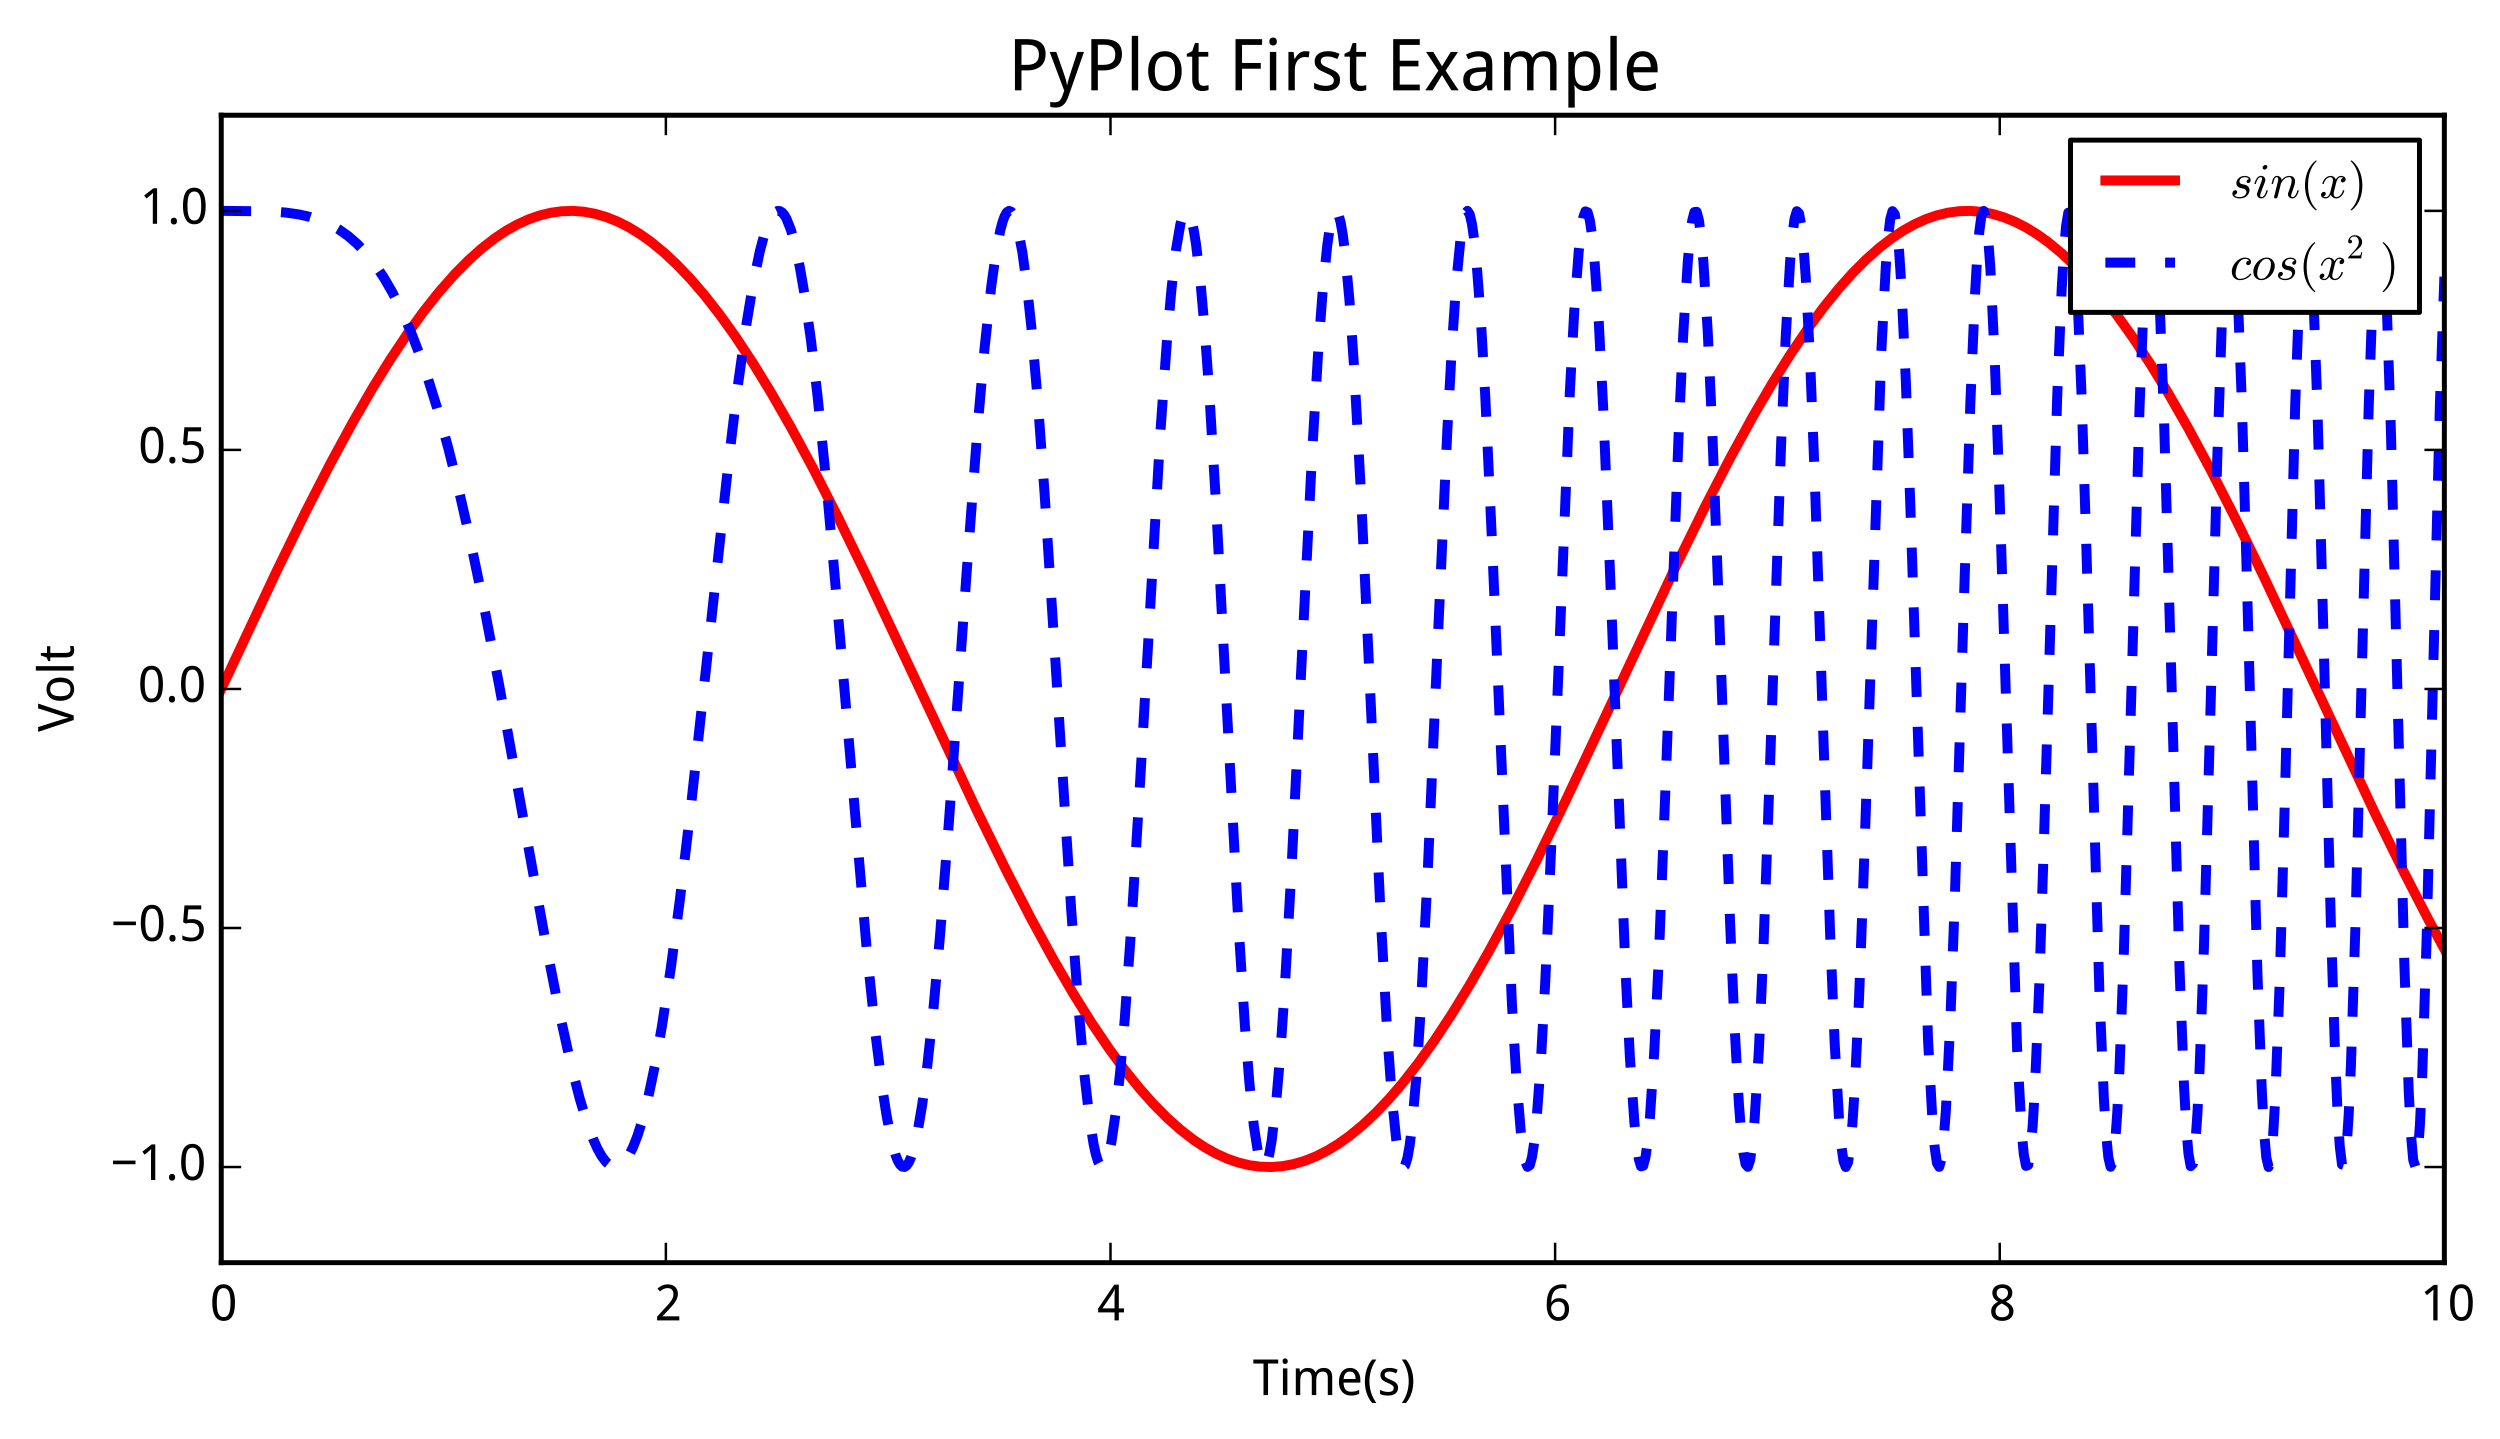 <?xml version="1.0" encoding="utf-8" standalone="no"?>
<!DOCTYPE svg PUBLIC "-//W3C//DTD SVG 1.1//EN"
  "http://www.w3.org/Graphics/SVG/1.1/DTD/svg11.dtd">
<!-- Created with matplotlib (http://matplotlib.org/) -->
<svg height="289pt" version="1.1" viewBox="0 0 502 289" width="502pt" xmlns="http://www.w3.org/2000/svg" xmlns:xlink="http://www.w3.org/1999/xlink">
 <defs>
  <style type="text/css">
*{stroke-linecap:butt;stroke-linejoin:round;}
  </style>
 </defs>
 <g id="figure_1">
  <g id="patch_1">
   <path d="
M0 289.737
L502.865 289.737
L502.865 0
L0 0
z
" style="fill:#ffffff;"/>
  </g>
  <g id="axes_1">
   <g id="patch_2">
    <path d="
M44.428 253.542
L490.828 253.542
L490.828 23.142
L44.428 23.142
z
" style="fill:#ffffff;"/>
   </g>
   <g id="line2d_1">
    <path clip-path="url(#p23400d0d69)" d="
M44.428 138.342
L55.599 114.568
L61.408 102.699
L66.323 93.12
L70.792 84.884
L74.813 77.927
L78.388 72.152
L81.963 66.802
L85.091 62.496
L88.219 58.562
L91.347 55.019
L94.028 52.307
L96.709 49.906
L99.39 47.823
L101.624 46.337
L103.858 45.081
L106.093 44.059
L108.327 43.273
L110.561 42.724
L112.795 42.416
L115.03 42.347
L117.264 42.519
L119.498 42.931
L121.732 43.582
L123.967 44.471
L126.201 45.594
L128.435 46.95
L130.669 48.534
L133.35 50.732
L136.031 53.246
L138.712 56.067
L141.394 59.184
L144.521 63.181
L147.649 67.547
L151.224 72.961
L154.799 78.793
L158.821 85.809
L163.289 94.102
L168.204 103.732
L174.013 115.644
L182.057 132.728
L196.356 163.189
L202.165 175.012
L207.08 184.539
L211.548 192.718
L215.57 199.615
L219.145 205.331
L222.72 210.617
L225.848 214.863
L228.976 218.734
L231.657 221.738
L234.338 224.442
L237.019 226.835
L239.7 228.91
L241.934 230.389
L244.168 231.638
L246.403 232.653
L248.637 233.432
L250.871 233.972
L253.105 234.273
L255.339 234.334
L257.574 234.155
L259.808 233.736
L262.042 233.077
L264.276 232.182
L266.511 231.051
L268.745 229.688
L270.979 228.097
L273.66 225.89
L276.341 223.369
L279.022 220.54
L281.703 217.415
L284.831 213.41
L287.959 209.036
L291.534 203.614
L295.109 197.773
L299.13 190.749
L303.599 182.449
L308.514 172.812
L314.323 160.894
L322.367 143.807
L336.666 113.35
L342.475 101.534
L347.39 92.014
L351.858 83.843
L355.88 76.954
L359.455 71.246
L363.03 65.969
L366.157 61.731
L369.285 57.868
L371.967 54.871
L374.648 52.176
L377.329 49.791
L380.01 47.725
L382.244 46.252
L384.478 45.011
L386.712 44.003
L388.947 43.232
L391.181 42.698
L393.415 42.404
L395.649 42.351
L397.884 42.538
L400.118 42.965
L402.352 43.63
L404.586 44.533
L406.821 45.671
L409.055 47.041
L411.289 48.64
L413.97 50.854
L416.651 53.384
L419.332 56.221
L422.013 59.353
L425.141 63.367
L428.269 67.748
L431.844 73.179
L435.419 79.027
L439.44 86.059
L443.909 94.367
L448.824 104.01
L454.633 115.934
L462.676 133.025
L476.976 163.477
L482.785 175.287
L487.7 184.8
L490.828 190.568
L490.828 190.568" style="fill:none;stroke:#ff0000;stroke-linecap:square;stroke-width:2;"/>
   </g>
   <g id="line2d_2">
    <path clip-path="url(#p23400d0d69)" d="
M44.428 42.342
L53.812 42.435
L57.386 42.682
L60.067 43.064
L62.302 43.573
L64.536 44.311
L66.323 45.107
L68.111 46.119
L69.898 47.384
L71.685 48.938
L73.473 50.817
L75.26 53.06
L77.048 55.706
L78.835 58.79
L80.622 62.35
L82.41 66.419
L84.197 71.025
L85.984 76.192
L87.772 81.938
L90.006 89.95
L92.24 98.881
L94.475 108.701
L97.156 121.57
L100.284 137.846
L104.752 162.59
L109.667 189.748
L112.348 203.373
L114.583 213.484
L116.37 220.469
L117.711 224.926
L119.051 228.616
L119.945 230.609
L120.839 232.2
L121.732 233.366
L122.626 234.086
L123.52 234.341
L123.967 234.289
L124.413 234.114
L125.307 233.388
L126.201 232.152
L127.094 230.394
L127.988 228.109
L128.882 225.293
L130.222 220.074
L131.563 213.677
L132.903 206.138
L134.691 194.419
L136.478 180.986
L138.712 162.22
L141.84 133.589
L146.309 92.618
L148.096 77.918
L149.884 65.067
L151.224 56.987
L152.565 50.493
L153.458 47.145
L154.352 44.644
L155.246 43.038
L155.693 42.581
L156.139 42.362
L156.586 42.384
L157.033 42.648
L157.48 43.158
L157.927 43.916
L158.821 46.175
L159.714 49.425
L160.608 53.654
L161.502 58.838
L162.842 68.321
L164.183 79.695
L165.97 97.385
L168.204 122.506
L174.013 190.378
L175.801 207.67
L177.141 218.314
L178.035 224.072
L178.929 228.635
L179.822 231.912
L180.269 233.043
L180.716 233.827
L181.163 234.255
L181.61 234.324
L182.057 234.03
L182.503 233.369
L182.95 232.342
L183.397 230.948
L184.291 227.069
L185.185 221.767
L186.078 215.099
L187.419 202.723
L188.759 187.845
L190.547 164.988
L194.121 114.646
L196.356 85.124
L197.696 69.953
L199.037 57.56
L199.93 51.15
L200.824 46.401
L201.271 44.689
L201.718 43.436
L202.165 42.653
L202.612 42.346
L203.058 42.523
L203.505 43.185
L203.952 44.334
L204.399 45.967
L205.293 50.669
L206.186 57.224
L207.08 65.525
L208.421 80.912
L209.761 99.219
L211.995 133.879
L215.123 183.052
L216.464 201.283
L217.804 216.283
L218.698 224.041
L219.592 229.743
L220.039 231.767
L220.485 233.216
L220.932 234.078
L221.379 234.341
L221.826 233.999
L222.273 233.051
L222.72 231.498
L223.167 229.344
L224.06 223.279
L224.954 214.979
L225.848 204.627
L227.188 185.805
L228.976 156.255
L232.997 86.917
L234.338 68.157
L235.231 58.048
L236.125 50.244
L237.019 45.008
L237.466 43.416
L237.912 42.533
L238.359 42.369
L238.806 42.931
L239.253 44.22
L239.7 46.23
L240.147 48.952
L241.04 56.46
L241.934 66.548
L242.828 78.933
L244.168 101.008
L246.403 143.233
L248.637 184.903
L249.977 205.995
L250.871 217.357
L251.765 226.06
L252.658 231.769
L253.105 233.422
L253.552 234.245
L253.999 234.226
L254.446 233.361
L254.893 231.65
L255.339 229.103
L256.233 221.583
L257.127 211.03
L258.021 197.789
L259.361 173.906
L261.595 128.284
L263.383 92.642
L264.723 70.037
L265.617 58.103
L266.511 49.274
L266.957 46.151
L267.404 43.941
L267.851 42.67
L268.298 42.357
L268.745 43.011
L269.192 44.631
L269.639 47.207
L270.085 50.718
L270.979 60.413
L271.873 73.359
L273.213 97.745
L275.001 135.98
L277.235 183.939
L278.576 207.811
L279.469 220.118
L280.363 228.843
L280.81 231.721
L281.257 233.556
L281.703 234.319
L282.15 233.997
L282.597 232.587
L283.044 230.1
L283.491 226.557
L284.385 216.456
L285.278 202.707
L286.619 176.598
L288.853 125.354
L290.64 86.071
L291.534 69.675
L292.428 56.586
L293.321 47.487
L293.768 44.596
L294.215 42.873
L294.662 42.344
L295.109 43.023
L295.556 44.908
L296.003 47.981
L296.449 52.21
L297.343 63.927
L298.237 79.505
L299.577 108.388
L303.599 201.69
L304.493 216.626
L305.386 227.365
L305.833 230.954
L306.28 233.276
L306.727 234.294
L307.174 233.986
L307.621 232.35
L308.067 229.402
L308.514 225.176
L309.408 213.12
L310.302 196.814
L311.642 166.371
L315.217 78.814
L316.111 62.424
L317.004 50.474
L317.451 46.412
L317.898 43.721
L318.345 42.447
L318.792 42.619
L319.239 44.239
L319.685 47.291
L320.132 51.734
L321.026 64.531
L321.92 81.895
L323.26 114.19
L326.388 194.585
L327.282 212.287
L328.176 225.302
L328.622 229.763
L329.069 232.747
L329.516 234.198
L329.963 234.085
L330.41 232.403
L330.857 229.171
L331.303 224.437
L332.197 210.77
L333.091 192.255
L334.431 158.075
L337.112 85.978
L338.006 66.865
L338.9 52.63
L339.347 47.68
L339.794 44.307
L340.24 42.578
L340.687 42.53
L341.134 44.173
L341.581 47.484
L342.028 52.412
L342.921 66.772
L343.815 86.28
L345.156 122.15
L347.39 184.987
L348.284 205.824
L349.177 221.732
L349.624 227.438
L350.071 231.485
L350.518 233.789
L350.965 234.299
L351.412 232.997
L351.858 229.902
L352.305 225.063
L353.199 210.525
L354.093 190.436
L355.433 153.263
L357.667 88.669
L358.561 67.812
L359.455 52.467
L359.902 47.277
L360.348 43.901
L360.795 42.414
L361.242 42.853
L361.689 45.22
L362.136 49.473
L362.583 55.535
L363.476 72.584
L364.37 95.037
L366.157 148.647
L367.498 187.808
L368.392 209.281
L369.285 224.855
L369.732 229.982
L370.179 233.168
L370.626 234.337
L371.073 233.455
L371.52 230.532
L371.967 225.625
L372.413 218.829
L373.307 200.17
L374.201 176.113
L377.776 70.473
L378.669 53.467
L379.116 47.716
L379.563 43.998
L380.01 42.403
L380.457 42.976
L380.903 45.713
L381.35 50.561
L381.797 57.416
L382.691 76.513
L383.585 101.314
L387.159 209.006
L388.053 225.373
L388.5 230.563
L388.947 233.567
L389.394 234.305
L389.84 232.751
L390.287 228.931
L390.734 222.93
L391.628 204.98
L392.521 180.565
L394.309 122.039
L395.649 80.835
L396.543 59.825
L396.99 52.111
L397.437 46.54
L397.884 43.26
L398.33 42.361
L398.777 43.876
L399.224 47.774
L399.671 53.967
L400.565 72.588
L401.458 97.914
L405.033 210.635
L405.927 226.977
L406.374 231.769
L406.821 234.109
L407.267 233.927
L407.714 231.217
L408.161 226.042
L408.608 218.532
L409.502 197.326
L410.395 169.794
L413.076 79.894
L413.97 58.313
L414.417 50.658
L414.864 45.405
L415.311 42.705
L415.757 42.644
L416.204 45.232
L416.651 50.407
L417.098 58.035
L417.992 79.768
L418.885 108.073
L421.567 199.482
L422.46 220.599
L422.907 227.774
L423.354 232.386
L423.801 234.292
L424.248 233.428
L424.694 229.809
L425.141 223.53
L425.588 214.765
L426.482 190.832
L427.822 144.441
L429.61 82.11
L430.503 59.061
L430.95 50.916
L431.397 45.384
L431.844 42.639
L432.291 42.775
L432.738 45.798
L433.185 51.624
L433.631 60.089
L434.525 83.862
L435.866 130.889
L437.653 194.596
L438.547 218.027
L438.994 226.203
L439.44 231.643
L439.887 234.166
L440.334 233.685
L440.781 230.204
L441.228 223.822
L441.675 214.732
L442.568 189.62
L443.909 140.926
L445.249 91.355
L446.143 64.881
L446.59 54.991
L447.037 47.796
L447.484 43.538
L447.93 42.367
L448.377 44.33
L448.824 49.374
L449.271 57.344
L450.165 80.96
L451.058 112.15
L453.293 195.518
L454.186 219.388
L454.633 227.429
L455.08 232.471
L455.527 234.333
L455.974 232.942
L456.421 228.333
L456.867 220.655
L457.761 197.195
L458.655 165.68
L460.889 80.812
L461.783 56.714
L462.23 48.734
L462.676 43.884
L463.123 42.345
L463.57 44.181
L464.017 49.337
L464.464 57.643
L465.357 82.465
L466.698 133.159
L468.039 185.627
L468.932 213.265
L469.379 223.273
L469.826 230.216
L470.273 233.829
L470.72 233.973
L471.167 230.63
L471.613 223.912
L472.06 214.054
L472.954 186.431
L474.294 133.277
L475.635 81.626
L476.529 56.579
L476.976 48.418
L477.422 43.624
L477.869 42.387
L478.316 44.765
L478.763 50.68
L479.21 59.918
L480.103 86.888
L481.444 140.397
L482.785 193.359
L483.678 219.323
L484.125 227.851
L484.572 232.916
L485.019 234.312
L485.466 231.972
L485.912 225.977
L486.359 216.55
L487.253 188.957
L488.594 134.375
L489.934 81.024
L490.828 55.559
L490.828 55.559" style="fill:none;stroke:#0000ff;stroke-dasharray:6,6;stroke-dashoffset:0.0;stroke-width:2.0;"/>
   </g>
   <g id="patch_3">
    <path d="
M44.428 23.142
L490.828 23.142" style="fill:none;stroke:#000000;stroke-linecap:square;stroke-linejoin:miter;"/>
   </g>
   <g id="patch_4">
    <path d="
M490.828 253.542
L490.828 23.142" style="fill:none;stroke:#000000;stroke-linecap:square;stroke-linejoin:miter;"/>
   </g>
   <g id="patch_5">
    <path d="
M44.428 253.542
L490.828 253.542" style="fill:none;stroke:#000000;stroke-linecap:square;stroke-linejoin:miter;"/>
   </g>
   <g id="patch_6">
    <path d="
M44.428 253.542
L44.428 23.142" style="fill:none;stroke:#000000;stroke-linecap:square;stroke-linejoin:miter;"/>
   </g>
   <g id="matplotlib.axis_1">
    <g id="xtick_1">
     <g id="line2d_3">
      <defs>
       <path d="
M0 0
L0 -4" id="m93b0483c22" style="stroke:#000000;stroke-width:0.5;"/>
      </defs>
      <g>
       <use style="stroke:#000000;stroke-width:0.5;" x="44.428" xlink:href="#m93b0483c22" y="253.542"/>
      </g>
     </g>
     <g id="line2d_4">
      <defs>
       <path d="
M0 0
L0 4" id="m741efc42ff" style="stroke:#000000;stroke-width:0.5;"/>
      </defs>
      <g>
       <use style="stroke:#000000;stroke-width:0.5;" x="44.428" xlink:href="#m741efc42ff" y="23.142"/>
      </g>
     </g>
     <g id="text_1">
      <!-- 0 -->
      <defs>
       <path d="
M50.391 35.797
Q50.391 27.156 49.141 20.312
Q47.906 13.484 45.141 8.734
Q42.391 4 38.031 1.5
Q33.688 -0.984 27.484 -0.984
Q21.734 -0.984 17.453 1.5
Q13.188 4 10.375 8.734
Q7.562 13.484 6.172 20.312
Q4.781 27.156 4.781 35.797
Q4.781 44.438 6.031 51.266
Q7.281 58.109 9.984 62.812
Q12.703 67.531 17.016 70.016
Q21.344 72.516 27.484 72.516
Q33.297 72.516 37.594 70.047
Q41.891 67.578 44.719 62.859
Q47.562 58.156 48.969 51.312
Q50.391 44.484 50.391 35.797
M13.812 35.797
Q13.812 28.469 14.547 23
Q15.281 17.531 16.891 13.891
Q18.5 10.25 21.109 8.422
Q23.734 6.594 27.484 6.594
Q31.25 6.594 33.891 8.391
Q36.531 10.203 38.203 13.812
Q39.891 17.438 40.641 22.922
Q41.406 28.422 41.406 35.797
Q41.406 43.109 40.641 48.578
Q39.891 54.047 38.203 57.656
Q36.531 61.281 33.891 63.078
Q31.25 64.891 27.484 64.891
Q23.734 64.891 21.109 63.078
Q18.5 61.281 16.891 57.656
Q15.281 54.047 14.547 48.578
Q13.812 43.109 13.812 35.797" id="WenQuanYiMicroHei-30"/>
      </defs>
      <g transform="translate(42.148 265.137)scale(0.1 -0.1)">
       <use xlink:href="#WenQuanYiMicroHei-30"/>
      </g>
     </g>
    </g>
    <g id="xtick_2">
     <g id="line2d_5">
      <g>
       <use style="stroke:#000000;stroke-width:0.5;" x="133.708" xlink:href="#m93b0483c22" y="253.542"/>
      </g>
     </g>
     <g id="line2d_6">
      <g>
       <use style="stroke:#000000;stroke-width:0.5;" x="133.708" xlink:href="#m741efc42ff" y="23.142"/>
      </g>
     </g>
     <g id="text_2">
      <!-- 2 -->
      <defs>
       <path d="
M49.219 0
L4.688 0
L4.688 7.625
L21.781 26.219
Q25.438 30.172 28.312 33.438
Q31.203 36.719 33.219 39.844
Q35.25 42.969 36.328 46.109
Q37.406 49.266 37.406 52.984
Q37.406 55.859 36.578 58.047
Q35.75 60.25 34.203 61.781
Q32.672 63.328 30.562 64.109
Q28.469 64.891 25.875 64.891
Q21.234 64.891 17.5 63.016
Q13.766 61.141 10.406 58.203
L5.422 64.016
Q7.375 65.766 9.609 67.297
Q11.859 68.844 14.453 69.969
Q17.047 71.094 19.922 71.75
Q22.797 72.406 25.984 72.406
Q30.672 72.406 34.453 71.094
Q38.234 69.781 40.859 67.312
Q43.5 64.844 44.938 61.297
Q46.391 57.766 46.391 53.328
Q46.391 49.172 45.094 45.406
Q43.797 41.656 41.531 38.016
Q39.266 34.375 36.109 30.703
Q32.953 27.047 29.297 23.094
L15.578 8.5
L15.578 8.109
L49.219 8.109
z
" id="WenQuanYiMicroHei-32"/>
      </defs>
      <g transform="translate(131.482 265.137)scale(0.1 -0.1)">
       <use xlink:href="#WenQuanYiMicroHei-32"/>
      </g>
     </g>
    </g>
    <g id="xtick_3">
     <g id="line2d_7">
      <g>
       <use style="stroke:#000000;stroke-width:0.5;" x="222.988" xlink:href="#m93b0483c22" y="253.542"/>
      </g>
     </g>
     <g id="line2d_8">
      <g>
       <use style="stroke:#000000;stroke-width:0.5;" x="222.988" xlink:href="#m741efc42ff" y="23.142"/>
      </g>
     </g>
     <g id="text_3">
      <!-- 4 -->
      <defs>
       <path d="
M53.078 16.016
L42.672 16.016
L42.672 0
L34.078 0
L34.078 16.016
L1.125 16.016
L1.125 23.781
L33.5 71.781
L42.672 71.781
L42.672 24.125
L53.078 24.125
z

M34.078 24.125
L34.078 41.5
Q34.078 44.234 34.156 47.234
Q34.234 50.25 34.328 53.094
Q34.422 55.953 34.547 58.438
Q34.672 60.938 34.719 62.594
L34.281 62.594
Q33.938 61.625 33.422 60.422
Q32.906 59.234 32.297 58.031
Q31.688 56.844 31.047 55.719
Q30.422 54.594 29.891 53.812
L9.812 24.125
z
" id="WenQuanYiMicroHei-34"/>
      </defs>
      <g transform="translate(220.391 265.137)scale(0.1 -0.1)">
       <use xlink:href="#WenQuanYiMicroHei-34"/>
      </g>
     </g>
    </g>
    <g id="xtick_4">
     <g id="line2d_9">
      <g>
       <use style="stroke:#000000;stroke-width:0.5;" x="312.268" xlink:href="#m93b0483c22" y="253.542"/>
      </g>
     </g>
     <g id="line2d_10">
      <g>
       <use style="stroke:#000000;stroke-width:0.5;" x="312.268" xlink:href="#m741efc42ff" y="23.142"/>
      </g>
     </g>
     <g id="text_4">
      <!-- 6 -->
      <defs>
       <path d="
M5.516 30.516
Q5.516 35.641 6.031 40.719
Q6.547 45.797 7.828 50.453
Q9.125 55.125 11.375 59.125
Q13.625 63.141 17.094 66.094
Q20.562 69.047 25.391 70.719
Q30.219 72.406 36.719 72.406
Q37.641 72.406 38.766 72.359
Q39.891 72.312 41.031 72.188
Q42.188 72.078 43.234 71.906
Q44.281 71.734 45.125 71.484
L45.125 63.922
Q43.406 64.5 41.25 64.797
Q39.109 65.094 37.016 65.094
Q32.625 65.094 29.266 64.031
Q25.922 62.984 23.484 61.078
Q21.047 59.188 19.406 56.547
Q17.781 53.906 16.75 50.703
Q15.719 47.516 15.234 43.891
Q14.75 40.281 14.594 36.375
L15.188 36.375
Q16.156 38.141 17.547 39.672
Q18.953 41.219 20.797 42.312
Q22.656 43.406 24.969 44.031
Q27.297 44.672 30.172 44.672
Q34.812 44.672 38.562 43.234
Q42.328 41.797 44.969 39.016
Q47.609 36.234 49.047 32.203
Q50.484 28.172 50.484 23
Q50.484 17.438 48.969 12.984
Q47.469 8.547 44.625 5.438
Q41.797 2.344 37.797 0.672
Q33.797 -0.984 28.812 -0.984
Q23.922 -0.984 19.641 0.922
Q15.375 2.828 12.25 6.734
Q9.125 10.641 7.312 16.547
Q5.516 22.469 5.516 30.516
M28.719 6.5
Q31.641 6.5 34.047 7.5
Q36.469 8.5 38.219 10.516
Q39.984 12.547 40.938 15.641
Q41.891 18.75 41.891 23
Q41.891 26.422 41.078 29.125
Q40.281 31.844 38.672 33.734
Q37.062 35.641 34.641 36.672
Q32.234 37.703 29 37.703
Q25.734 37.703 23.016 36.547
Q20.312 35.406 18.406 33.562
Q16.5 31.734 15.453 29.391
Q14.406 27.047 14.406 24.703
Q14.406 21.438 15.312 18.188
Q16.219 14.938 18 12.344
Q19.781 9.766 22.453 8.125
Q25.141 6.5 28.719 6.5" id="WenQuanYiMicroHei-36"/>
      </defs>
      <g transform="translate(310.02 265.137)scale(0.1 -0.1)">
       <use xlink:href="#WenQuanYiMicroHei-36"/>
      </g>
     </g>
    </g>
    <g id="xtick_5">
     <g id="line2d_11">
      <g>
       <use style="stroke:#000000;stroke-width:0.5;" x="401.548" xlink:href="#m93b0483c22" y="253.542"/>
      </g>
     </g>
     <g id="line2d_12">
      <g>
       <use style="stroke:#000000;stroke-width:0.5;" x="401.548" xlink:href="#m741efc42ff" y="23.142"/>
      </g>
     </g>
     <g id="text_5">
      <!-- 8 -->
      <defs>
       <path d="
M27.594 72.516
Q31.688 72.516 35.328 71.438
Q38.969 70.359 41.719 68.203
Q44.484 66.062 46.094 62.844
Q47.703 59.625 47.703 55.328
Q47.703 52.047 46.719 49.406
Q45.75 46.781 44.031 44.656
Q42.328 42.531 39.984 40.844
Q37.641 39.156 34.906 37.797
Q37.75 36.281 40.453 34.422
Q43.172 32.562 45.281 30.25
Q47.406 27.938 48.703 25.047
Q50 22.172 50 18.609
Q50 14.109 48.359 10.469
Q46.734 6.844 43.781 4.297
Q40.828 1.766 36.688 0.391
Q32.562 -0.984 27.594 -0.984
Q22.219 -0.984 18.047 0.328
Q13.875 1.656 11.016 4.125
Q8.156 6.594 6.656 10.156
Q5.172 13.719 5.172 18.219
Q5.172 21.875 6.266 24.797
Q7.375 27.734 9.219 30.078
Q11.078 32.422 13.609 34.219
Q16.156 36.031 19 37.406
Q16.609 38.922 14.5 40.703
Q12.406 42.484 10.859 44.672
Q9.328 46.875 8.422 49.531
Q7.516 52.203 7.516 55.422
Q7.516 59.672 9.156 62.859
Q10.797 66.062 13.578 68.203
Q16.359 70.359 20 71.438
Q23.641 72.516 27.594 72.516
M13.922 18.109
Q13.922 15.531 14.703 13.359
Q15.484 11.188 17.141 9.641
Q18.797 8.109 21.328 7.25
Q23.875 6.391 27.391 6.391
Q30.812 6.391 33.422 7.25
Q36.031 8.109 37.781 9.688
Q39.547 11.281 40.422 13.516
Q41.312 15.766 41.312 18.5
Q41.312 21.047 40.359 23.094
Q39.406 25.141 37.625 26.891
Q35.844 28.656 33.344 30.219
Q30.859 31.781 27.781 33.297
L26.312 33.984
Q20.172 31.062 17.047 27.266
Q13.922 23.484 13.922 18.109
M27.484 65.094
Q22.312 65.094 19.266 62.5
Q16.219 59.906 16.219 54.984
Q16.219 52.203 17.062 50.188
Q17.922 48.188 19.438 46.625
Q20.953 45.062 23.078 43.812
Q25.203 42.578 27.688 41.406
Q30.031 42.484 32.109 43.75
Q34.188 45.016 35.719 46.625
Q37.25 48.25 38.125 50.297
Q39.016 52.344 39.016 54.984
Q39.016 59.906 35.938 62.5
Q32.859 65.094 27.484 65.094" id="WenQuanYiMicroHei-38"/>
      </defs>
      <g transform="translate(399.307 265.137)scale(0.1 -0.1)">
       <use xlink:href="#WenQuanYiMicroHei-38"/>
      </g>
     </g>
    </g>
    <g id="xtick_6">
     <g id="line2d_13">
      <g>
       <use style="stroke:#000000;stroke-width:0.5;" x="490.828" xlink:href="#m93b0483c22" y="253.542"/>
      </g>
     </g>
     <g id="line2d_14">
      <g>
       <use style="stroke:#000000;stroke-width:0.5;" x="490.828" xlink:href="#m741efc42ff" y="23.142"/>
      </g>
     </g>
     <g id="text_6">
      <!-- 10 -->
      <defs>
       <path d="
M34.719 0
L26.125 0
L26.125 44.578
Q26.125 46.688 26.141 49.078
Q26.172 51.469 26.234 53.828
Q26.312 56.203 26.391 58.375
Q26.469 60.547 26.516 62.203
Q25.688 61.328 25.047 60.688
Q24.422 60.062 23.75 59.469
Q23.094 58.891 22.359 58.219
Q21.625 57.562 20.609 56.688
L13.375 50.781
L8.688 56.781
L27.391 71.391
L34.719 71.391
z
" id="WenQuanYiMicroHei-31"/>
      </defs>
      <g transform="translate(485.991 265.137)scale(0.1 -0.1)">
       <use xlink:href="#WenQuanYiMicroHei-31"/>
       <use x="55.078" xlink:href="#WenQuanYiMicroHei-30"/>
      </g>
     </g>
    </g>
    <g id="text_7">
     <!-- Time(s) -->
     <defs>
      <path d="
M72.703 0
L72.703 34.516
Q72.703 40.875 70.266 44.047
Q67.828 47.219 62.703 47.219
Q59.125 47.219 56.641 46.062
Q54.156 44.922 52.562 42.703
Q50.984 40.484 50.25 37.188
Q49.516 33.891 49.516 29.594
L49.516 0
L40.578 0
L40.578 34.516
Q40.578 40.875 38.156 44.047
Q35.75 47.219 30.609 47.219
Q26.859 47.219 24.312 45.938
Q21.781 44.672 20.234 42.188
Q18.703 39.703 18.047 36.078
Q17.391 32.469 17.391 27.781
L17.391 0
L8.5 0
L8.5 53.609
L15.719 53.609
L17 46.391
L17.484 46.391
Q18.656 48.484 20.266 50.016
Q21.875 51.562 23.797 52.578
Q25.734 53.609 27.906 54.094
Q30.078 54.594 32.328 54.594
Q38.188 54.594 42.062 52.438
Q45.953 50.297 47.797 45.703
L48.188 45.703
Q49.469 48 51.25 49.656
Q53.031 51.312 55.156 52.406
Q57.281 53.516 59.625 54.047
Q61.969 54.594 64.406 54.594
Q72.953 54.594 77.266 49.922
Q81.594 45.266 81.594 35.016
L81.594 0
z
" id="WenQuanYiMicroHei-6d"/>
      <path d="
M26.125 27.391
Q26.125 21.344 25.234 15.484
Q24.359 9.625 22.531 4.125
Q20.703 -1.375 17.938 -6.391
Q15.188 -11.422 11.375 -15.828
L3.078 -15.828
Q6.453 -11.234 9.031 -6.047
Q11.625 -0.875 13.375 4.641
Q15.141 10.156 16.016 15.922
Q16.891 21.688 16.891 27.484
Q16.891 39.406 13.375 50.688
Q9.859 61.969 2.984 71.391
L11.375 71.391
Q15.188 66.844 17.938 61.688
Q20.703 56.547 22.531 50.953
Q24.359 45.359 25.234 39.422
Q26.125 33.5 26.125 27.391" id="WenQuanYiMicroHei-29"/>
      <path d="
M4 27.391
Q4 33.5 4.875 39.422
Q5.766 45.359 7.562 50.953
Q9.375 56.547 12.125 61.688
Q14.891 66.844 18.703 71.391
L27.094 71.391
Q20.266 61.969 16.719 50.688
Q13.188 39.406 13.188 27.484
Q13.188 21.688 14.078 15.922
Q14.984 10.156 16.719 4.641
Q18.453 -0.875 21.047 -6.047
Q23.641 -11.234 27 -15.828
L18.703 -15.828
Q14.891 -11.422 12.125 -6.391
Q9.375 -1.375 7.562 4.125
Q5.766 9.625 4.875 15.484
Q4 21.344 4 27.391" id="WenQuanYiMicroHei-28"/>
      <path d="
M29.688 -0.984
Q24.312 -0.984 19.875 0.828
Q15.438 2.641 12.234 6.109
Q9.031 9.578 7.266 14.703
Q5.516 19.828 5.516 26.422
Q5.516 33.062 7.125 38.281
Q8.734 43.5 11.656 47.141
Q14.594 50.781 18.672 52.688
Q22.75 54.594 27.688 54.594
Q32.516 54.594 36.375 52.859
Q40.234 51.125 42.922 47.969
Q45.609 44.828 47.047 40.406
Q48.484 35.984 48.484 30.609
L48.484 25.094
L14.703 25.094
Q14.938 15.672 18.672 11.219
Q22.406 6.781 29.781 6.781
Q32.281 6.781 34.406 7.031
Q36.531 7.281 38.5 7.734
Q40.484 8.203 42.328 8.906
Q44.188 9.625 46.094 10.5
L46.094 2.594
Q44.141 1.656 42.25 0.969
Q40.375 0.297 38.391 -0.141
Q36.422 -0.594 34.297 -0.781
Q32.172 -0.984 29.688 -0.984
M27.484 47.219
Q21.922 47.219 18.672 43.406
Q15.438 39.594 14.891 32.328
L38.922 32.328
Q38.922 35.641 38.25 38.391
Q37.594 41.156 36.203 43.109
Q34.812 45.062 32.656 46.141
Q30.516 47.219 27.484 47.219" id="WenQuanYiMicroHei-65"/>
      <path d="
M40.578 14.703
Q40.578 10.797 39.156 7.859
Q37.75 4.938 35.078 2.953
Q32.422 0.984 28.656 0
Q24.906 -0.984 20.219 -0.984
Q14.891 -0.984 11.078 -0.125
Q7.281 0.734 4.391 2.391
L4.391 10.5
Q5.906 9.719 7.766 8.953
Q9.625 8.203 11.672 7.609
Q13.719 7.031 15.891 6.656
Q18.062 6.297 20.219 6.297
Q23.391 6.297 25.609 6.828
Q27.828 7.375 29.219 8.375
Q30.609 9.375 31.25 10.812
Q31.891 12.25 31.891 14.016
Q31.891 15.531 31.391 16.75
Q30.906 17.969 29.609 19.156
Q28.328 20.359 26.078 21.578
Q23.828 22.797 20.312 24.312
Q16.797 25.828 13.984 27.297
Q11.188 28.766 9.234 30.562
Q7.281 32.375 6.219 34.734
Q5.172 37.109 5.172 40.375
Q5.172 43.797 6.516 46.453
Q7.859 49.125 10.297 50.922
Q12.75 52.734 16.156 53.656
Q19.578 54.594 23.781 54.594
Q28.516 54.594 32.438 53.562
Q36.375 52.547 39.891 50.875
L36.812 43.703
Q33.641 45.125 30.297 46.172
Q26.953 47.219 23.484 47.219
Q18.5 47.219 16.109 45.578
Q13.719 43.953 13.719 40.922
Q13.719 39.203 14.281 37.938
Q14.844 36.672 16.203 35.547
Q17.578 34.422 19.875 33.266
Q22.172 32.125 25.594 30.719
Q29.109 29.25 31.859 27.781
Q34.625 26.312 36.578 24.484
Q38.531 22.656 39.547 20.312
Q40.578 17.969 40.578 14.703" id="WenQuanYiMicroHei-73"/>
      <path d="
M30.516 0
L21.391 0
L21.391 63.375
L0.984 63.375
L0.984 71.391
L50.875 71.391
L50.875 63.375
L30.516 63.375
z
" id="WenQuanYiMicroHei-54"/>
      <path d="
M17.391 0
L8.5 0
L8.5 53.609
L17.391 53.609
z

M7.812 68.109
Q7.812 71.047 9.297 72.359
Q10.797 73.688 12.984 73.688
Q14.062 73.688 15.016 73.359
Q15.969 73.047 16.672 72.359
Q17.391 71.688 17.797 70.625
Q18.219 69.578 18.219 68.109
Q18.219 65.281 16.672 63.891
Q15.141 62.5 12.984 62.5
Q10.797 62.5 9.297 63.859
Q7.812 65.234 7.812 68.109" id="WenQuanYiMicroHei-69"/>
     </defs>
     <g transform="translate(251.572 280.135)scale(0.1 -0.1)">
      <use xlink:href="#WenQuanYiMicroHei-54"/>
      <use x="51.904" xlink:href="#WenQuanYiMicroHei-69"/>
      <use x="77.783" xlink:href="#WenQuanYiMicroHei-6d"/>
      <use x="167.383" xlink:href="#WenQuanYiMicroHei-65"/>
      <use x="220.898" xlink:href="#WenQuanYiMicroHei-28"/>
      <use x="250.977" xlink:href="#WenQuanYiMicroHei-73"/>
      <use x="296.094" xlink:href="#WenQuanYiMicroHei-29"/>
     </g>
    </g>
   </g>
   <g id="matplotlib.axis_2">
    <g id="ytick_1">
     <g id="line2d_15">
      <defs>
       <path d="
M0 0
L4 0" id="m728421d6d4" style="stroke:#000000;stroke-width:0.5;"/>
      </defs>
      <g>
       <use style="stroke:#000000;stroke-width:0.5;" x="44.428" xlink:href="#m728421d6d4" y="234.342"/>
      </g>
     </g>
     <g id="line2d_16">
      <defs>
       <path d="
M0 0
L-4 0" id="mcb0005524f" style="stroke:#000000;stroke-width:0.5;"/>
      </defs>
      <g>
       <use style="stroke:#000000;stroke-width:0.5;" x="490.828" xlink:href="#mcb0005524f" y="234.342"/>
      </g>
     </g>
     <g id="text_8">
      <!-- −1.0 -->
      <defs>
       <path d="
M4.984 31.594
L4.984 38.922
L50.094 38.922
L50.094 31.594
z
" id="WenQuanYiMicroHei-2212"/>
       <path d="
M7.172 5.422
Q7.172 7.281 7.656 8.562
Q8.156 9.859 8.984 10.656
Q9.812 11.469 10.938 11.828
Q12.062 12.203 13.375 12.203
Q14.656 12.203 15.797 11.828
Q16.938 11.469 17.766 10.656
Q18.609 9.859 19.094 8.562
Q19.578 7.281 19.578 5.422
Q19.578 3.609 19.094 2.312
Q18.609 1.031 17.766 0.188
Q16.938 -0.641 15.797 -1.031
Q14.656 -1.422 13.375 -1.422
Q12.062 -1.422 10.938 -1.031
Q9.812 -0.641 8.984 0.188
Q8.156 1.031 7.656 2.312
Q7.172 3.609 7.172 5.422" id="WenQuanYiMicroHei-2e"/>
      </defs>
      <g transform="translate(22.198 236.938)scale(0.1 -0.1)">
       <use xlink:href="#WenQuanYiMicroHei-2212"/>
       <use x="55.078" xlink:href="#WenQuanYiMicroHei-31"/>
       <use x="110.156" xlink:href="#WenQuanYiMicroHei-2e"/>
       <use x="136.963" xlink:href="#WenQuanYiMicroHei-30"/>
      </g>
     </g>
    </g>
    <g id="ytick_2">
     <g id="line2d_17">
      <g>
       <use style="stroke:#000000;stroke-width:0.5;" x="44.428" xlink:href="#m728421d6d4" y="186.342"/>
      </g>
     </g>
     <g id="line2d_18">
      <g>
       <use style="stroke:#000000;stroke-width:0.5;" x="490.828" xlink:href="#mcb0005524f" y="186.342"/>
      </g>
     </g>
     <g id="text_9">
      <!-- −0.5 -->
      <defs>
       <path d="
M26.609 43.797
Q31.453 43.797 35.625 42.453
Q39.797 41.109 42.891 38.469
Q46 35.844 47.75 31.938
Q49.516 28.031 49.516 22.906
Q49.516 17.328 47.844 12.891
Q46.188 8.453 42.922 5.375
Q39.656 2.297 34.844 0.656
Q30.031 -0.984 23.781 -0.984
Q21.297 -0.984 18.875 -0.734
Q16.453 -0.484 14.234 -0.016
Q12.016 0.438 10.016 1.172
Q8.016 1.906 6.391 2.875
L6.391 11.281
Q8.016 10.156 10.188 9.281
Q12.359 8.406 14.75 7.812
Q17.141 7.234 19.547 6.906
Q21.969 6.594 24.031 6.594
Q27.875 6.594 30.906 7.5
Q33.938 8.406 36.031 10.297
Q38.141 12.203 39.25 15.078
Q40.375 17.969 40.375 21.922
Q40.375 28.906 36.078 32.594
Q31.781 36.281 23.578 36.281
Q22.266 36.281 20.719 36.156
Q19.188 36.031 17.641 35.828
Q16.109 35.641 14.719 35.422
Q13.328 35.203 12.312 35.016
L7.906 37.797
L10.594 71.391
L44.281 71.391
L44.281 63.281
L18.312 63.281
L16.406 42.828
Q17.969 43.109 20.531 43.453
Q23.094 43.797 26.609 43.797" id="WenQuanYiMicroHei-35"/>
      </defs>
      <g transform="translate(22.285 188.938)scale(0.1 -0.1)">
       <use xlink:href="#WenQuanYiMicroHei-2212"/>
       <use x="55.078" xlink:href="#WenQuanYiMicroHei-30"/>
       <use x="110.156" xlink:href="#WenQuanYiMicroHei-2e"/>
       <use x="136.963" xlink:href="#WenQuanYiMicroHei-35"/>
      </g>
     </g>
    </g>
    <g id="ytick_3">
     <g id="line2d_19">
      <g>
       <use style="stroke:#000000;stroke-width:0.5;" x="44.428" xlink:href="#m728421d6d4" y="138.342"/>
      </g>
     </g>
     <g id="line2d_20">
      <g>
       <use style="stroke:#000000;stroke-width:0.5;" x="490.828" xlink:href="#mcb0005524f" y="138.342"/>
      </g>
     </g>
     <g id="text_10">
      <!-- 0.0 -->
      <g transform="translate(27.683 140.938)scale(0.1 -0.1)">
       <use xlink:href="#WenQuanYiMicroHei-30"/>
       <use x="55.078" xlink:href="#WenQuanYiMicroHei-2e"/>
       <use x="81.885" xlink:href="#WenQuanYiMicroHei-30"/>
      </g>
     </g>
    </g>
    <g id="ytick_4">
     <g id="line2d_21">
      <g>
       <use style="stroke:#000000;stroke-width:0.5;" x="44.428" xlink:href="#m728421d6d4" y="90.342"/>
      </g>
     </g>
     <g id="line2d_22">
      <g>
       <use style="stroke:#000000;stroke-width:0.5;" x="490.828" xlink:href="#mcb0005524f" y="90.342"/>
      </g>
     </g>
     <g id="text_11">
      <!-- 0.5 -->
      <g transform="translate(27.77 92.938)scale(0.1 -0.1)">
       <use xlink:href="#WenQuanYiMicroHei-30"/>
       <use x="55.078" xlink:href="#WenQuanYiMicroHei-2e"/>
       <use x="81.885" xlink:href="#WenQuanYiMicroHei-35"/>
      </g>
     </g>
    </g>
    <g id="ytick_5">
     <g id="line2d_23">
      <g>
       <use style="stroke:#000000;stroke-width:0.5;" x="44.428" xlink:href="#m728421d6d4" y="42.342"/>
      </g>
     </g>
     <g id="line2d_24">
      <g>
       <use style="stroke:#000000;stroke-width:0.5;" x="490.828" xlink:href="#mcb0005524f" y="42.342"/>
      </g>
     </g>
     <g id="text_12">
      <!-- 1.0 -->
      <g transform="translate(28.073 44.938)scale(0.1 -0.1)">
       <use xlink:href="#WenQuanYiMicroHei-31"/>
       <use x="55.078" xlink:href="#WenQuanYiMicroHei-2e"/>
       <use x="81.885" xlink:href="#WenQuanYiMicroHei-30"/>
      </g>
     </g>
    </g>
    <g id="text_13">
     <!-- Volt -->
     <defs>
      <path d="
M52.203 26.906
Q52.203 20.219 50.562 15.016
Q48.922 9.812 45.875 6.266
Q42.828 2.734 38.469 0.875
Q34.125 -0.984 28.719 -0.984
Q23.688 -0.984 19.438 0.875
Q15.188 2.734 12.078 6.266
Q8.984 9.812 7.25 15.016
Q5.516 20.219 5.516 26.906
Q5.516 33.547 7.156 38.688
Q8.797 43.844 11.812 47.375
Q14.844 50.922 19.203 52.75
Q23.578 54.594 29 54.594
Q34.031 54.594 38.281 52.75
Q42.531 50.922 45.625 47.375
Q48.734 43.844 50.469 38.688
Q52.203 33.547 52.203 26.906
M14.703 26.906
Q14.703 16.703 18.047 11.547
Q21.391 6.391 28.906 6.391
Q36.422 6.391 39.719 11.547
Q43.016 16.703 43.016 26.906
Q43.016 37.109 39.672 42.156
Q36.328 47.219 28.812 47.219
Q21.297 47.219 18 42.156
Q14.703 37.109 14.703 26.906" id="WenQuanYiMicroHei-6f"/>
      <path d="
M47.125 71.391
L56.781 71.391
L32.906 0
L23.781 0
L0 71.391
L9.625 71.391
L24.031 26.125
Q25.438 21.688 26.453 17.547
Q27.484 13.422 28.328 9.812
Q29.047 13.422 30.172 17.547
Q31.297 21.688 32.812 26.422
z
" id="WenQuanYiMicroHei-56"/>
      <path d="
M24.703 6.297
Q25.594 6.297 26.688 6.391
Q27.781 6.5 28.797 6.641
Q29.828 6.781 30.688 6.969
Q31.547 7.172 31.984 7.328
L31.984 0.594
Q31.344 0.297 30.359 0
Q29.391 -0.297 28.219 -0.516
Q27.047 -0.734 25.781 -0.859
Q24.516 -0.984 23.297 -0.984
Q20.266 -0.984 17.672 -0.188
Q15.094 0.594 13.203 2.484
Q11.328 4.391 10.25 7.641
Q9.188 10.891 9.188 15.828
L9.188 46.922
L1.609 46.922
L1.609 50.875
L9.188 54.688
L12.984 65.922
L18.109 65.922
L18.109 53.609
L31.594 53.609
L31.594 46.922
L18.109 46.922
L18.109 15.828
Q18.109 11.078 19.641 8.688
Q21.188 6.297 24.703 6.297" id="WenQuanYiMicroHei-74"/>
      <path d="
M17.391 0
L8.5 0
L8.5 75.984
L17.391 75.984
z
" id="WenQuanYiMicroHei-6c"/>
     </defs>
     <g transform="translate(14.795 146.956)rotate(-90.0)scale(0.1 -0.1)">
      <use xlink:href="#WenQuanYiMicroHei-56"/>
      <use x="56.787" xlink:href="#WenQuanYiMicroHei-6f"/>
      <use x="114.502" xlink:href="#WenQuanYiMicroHei-6c"/>
      <use x="140.381" xlink:href="#WenQuanYiMicroHei-74"/>
     </g>
    </g>
   </g>
   <g id="text_14">
    <!-- PyPlot First Example -->
    <defs>
     <path d="
M38.719 0
L36.922 7.422
L36.531 7.422
Q34.906 5.219 33.297 3.625
Q31.688 2.047 29.781 1.016
Q27.875 0 25.531 -0.484
Q23.188 -0.984 20.125 -0.984
Q16.75 -0.984 13.906 -0.031
Q11.078 0.922 9 2.906
Q6.938 4.891 5.766 7.891
Q4.594 10.891 4.594 14.984
Q4.594 23 10.234 27.297
Q15.875 31.594 27.391 31.984
L36.375 32.328
L36.375 35.688
Q36.375 38.969 35.672 41.156
Q34.969 43.359 33.625 44.703
Q32.281 46.047 30.297 46.625
Q28.328 47.219 25.781 47.219
Q21.734 47.219 18.234 46.047
Q14.75 44.875 11.531 43.219
L8.406 49.906
Q12.016 51.859 16.453 53.219
Q20.906 54.594 25.781 54.594
Q30.766 54.594 34.391 53.594
Q38.031 52.594 40.406 50.422
Q42.781 48.25 43.953 44.875
Q45.125 41.5 45.125 36.719
L45.125 0
z

M22.406 6.203
Q25.391 6.203 27.922 7.125
Q30.469 8.062 32.328 9.938
Q34.188 11.812 35.234 14.672
Q36.281 17.531 36.281 21.391
L36.281 26.219
L29.297 25.875
Q24.906 25.688 21.922 24.906
Q18.953 24.125 17.156 22.734
Q15.375 21.344 14.594 19.359
Q13.812 17.391 13.812 14.891
Q13.812 10.406 16.188 8.297
Q18.562 6.203 22.406 6.203" id="WenQuanYiMicroHei-61"/>
     <path d="
M32.719 -0.984
Q29.828 -0.984 27.484 -0.344
Q25.141 0.297 23.266 1.344
Q21.391 2.391 19.938 3.797
Q18.5 5.219 17.391 6.781
L16.797 6.781
Q16.938 5.125 17.094 3.609
Q17.188 2.344 17.281 1
Q17.391 -0.344 17.391 -1.125
L17.391 -24.031
L8.5 -24.031
L8.5 53.609
L15.719 53.609
L17 46.391
L17.391 46.391
Q18.5 48.094 19.922 49.578
Q21.344 51.078 23.219 52.172
Q25.094 53.266 27.438 53.922
Q29.781 54.594 32.719 54.594
Q37.312 54.594 41.062 52.828
Q44.828 51.078 47.484 47.578
Q50.141 44.094 51.609 38.906
Q53.078 33.734 53.078 26.906
Q53.078 20.016 51.609 14.812
Q50.141 9.625 47.484 6.109
Q44.828 2.594 41.062 0.797
Q37.312 -0.984 32.719 -0.984
M31 47.219
Q27.297 47.219 24.734 46.094
Q22.172 44.969 20.578 42.672
Q19 40.375 18.234 36.953
Q17.484 33.547 17.391 28.906
L17.391 26.906
Q17.391 21.969 18.047 18.141
Q18.703 14.312 20.281 11.688
Q21.875 9.078 24.516 7.734
Q27.156 6.391 31.109 6.391
Q37.703 6.391 40.797 11.719
Q43.891 17.047 43.891 27
Q43.891 37.156 40.797 42.188
Q37.703 47.219 31 47.219" id="WenQuanYiMicroHei-70"/>
     <path d="
M18.797 0
L9.719 0
L9.719 71.391
L46.781 71.391
L46.781 63.375
L18.797 63.375
L18.797 38.188
L44.922 38.188
L44.922 30.172
L18.797 30.172
z
" id="WenQuanYiMicroHei-46"/>
     <path d="
M31.688 54.594
Q33.109 54.594 34.859 54.469
Q36.625 54.344 37.891 54.109
L36.719 45.906
Q35.359 46.141 33.906 46.312
Q32.469 46.484 31.203 46.484
Q28.125 46.484 25.578 45.234
Q23.047 44 21.219 41.672
Q19.391 39.359 18.391 36.109
Q17.391 32.859 17.391 28.906
L17.391 0
L8.5 0
L8.5 53.609
L15.719 53.609
L16.797 43.797
L17.188 43.797
Q18.406 45.906 19.797 47.859
Q21.188 49.812 22.922 51.297
Q24.656 52.781 26.797 53.688
Q28.953 54.594 31.688 54.594" id="WenQuanYiMicroHei-72"/>
     <path d="
M46.781 0
L9.719 0
L9.719 71.391
L46.781 71.391
L46.781 63.375
L18.797 63.375
L18.797 41.312
L44.922 41.312
L44.922 33.406
L18.797 33.406
L18.797 8.016
L46.781 8.016
z
" id="WenQuanYiMicroHei-45"/>
     <path id="WenQuanYiMicroHei-20"/>
     <path d="
M52.484 50.484
Q52.484 46.047 51.141 41.938
Q49.812 37.844 46.734 34.688
Q43.656 31.547 38.594 29.656
Q33.547 27.781 26.125 27.781
L18.797 27.781
L18.797 0
L9.719 0
L9.719 71.391
L27.391 71.391
Q33.938 71.391 38.672 70
Q43.406 68.609 46.484 65.938
Q49.562 63.281 51.016 59.375
Q52.484 55.469 52.484 50.484
M18.797 35.5
L25.094 35.5
Q29.641 35.5 33.031 36.281
Q36.422 37.062 38.641 38.797
Q40.875 40.531 41.984 43.281
Q43.109 46.047 43.109 50
Q43.109 56.938 39.109 60.281
Q35.109 63.625 26.609 63.625
L18.797 63.625
z
" id="WenQuanYiMicroHei-50"/>
     <path d="
M0.484 53.609
L9.719 53.609
L20.219 23.688
Q20.906 21.734 21.609 19.578
Q22.312 17.438 22.922 15.281
Q23.531 13.141 23.969 11.125
Q24.422 9.125 24.609 7.422
L24.906 7.422
Q25.141 8.641 25.672 10.734
Q26.219 12.844 26.875 15.203
Q27.547 17.578 28.25 19.875
Q28.953 22.172 29.5 23.781
L39.203 53.609
L48.391 53.609
L27.203 -6.984
Q25.828 -10.938 24.234 -14.078
Q22.656 -17.234 20.547 -19.422
Q18.453 -21.625 15.625 -22.828
Q12.797 -24.031 8.891 -24.031
Q6.344 -24.031 4.484 -23.75
Q2.641 -23.484 1.312 -23.188
L1.312 -16.109
Q2.344 -16.359 3.906 -16.531
Q5.469 -16.703 7.172 -16.703
Q9.516 -16.703 11.219 -16.141
Q12.938 -15.578 14.203 -14.5
Q15.484 -13.422 16.375 -11.859
Q17.281 -10.297 18.016 -8.297
L20.797 -0.484
z
" id="WenQuanYiMicroHei-79"/>
     <path d="
M19.922 27.484
L2.688 53.609
L12.797 53.609
L25 33.594
L37.203 53.609
L47.312 53.609
L29.984 27.484
L48.188 0
L38.094 0
L25 21.297
L11.812 0
L1.703 0
z
" id="WenQuanYiMicroHei-78"/>
    </defs>
    <g transform="translate(202.404 18.142)scale(0.144 -0.144)">
     <use xlink:href="#WenQuanYiMicroHei-50"/>
     <use x="57.617" xlink:href="#WenQuanYiMicroHei-79"/>
     <use x="106.494" xlink:href="#WenQuanYiMicroHei-50"/>
     <use x="164.111" xlink:href="#WenQuanYiMicroHei-6c"/>
     <use x="189.99" xlink:href="#WenQuanYiMicroHei-6f"/>
     <use x="247.705" xlink:href="#WenQuanYiMicroHei-74"/>
     <use x="281.592" xlink:href="#WenQuanYiMicroHei-20"/>
     <use x="307.568" xlink:href="#WenQuanYiMicroHei-46"/>
     <use x="356.689" xlink:href="#WenQuanYiMicroHei-69"/>
     <use x="382.568" xlink:href="#WenQuanYiMicroHei-72"/>
     <use x="422.461" xlink:href="#WenQuanYiMicroHei-73"/>
     <use x="467.578" xlink:href="#WenQuanYiMicroHei-74"/>
     <use x="501.465" xlink:href="#WenQuanYiMicroHei-20"/>
     <use x="527.441" xlink:href="#WenQuanYiMicroHei-45"/>
     <use x="580.225" xlink:href="#WenQuanYiMicroHei-78"/>
     <use x="630.225" xlink:href="#WenQuanYiMicroHei-61"/>
     <use x="683.301" xlink:href="#WenQuanYiMicroHei-6d"/>
     <use x="772.9" xlink:href="#WenQuanYiMicroHei-70"/>
     <use x="831.494" xlink:href="#WenQuanYiMicroHei-6c"/>
     <use x="857.373" xlink:href="#WenQuanYiMicroHei-65"/>
    </g>
   </g>
   <g id="legend_1">
    <g id="patch_7">
     <path d="
M415.758 62.724
L485.83 62.724
L485.83 28.14
L415.758 28.14
z
" style="fill:#ffffff;stroke:#000000;stroke-linejoin:miter;"/>
    </g>
    <g id="line2d_25">
     <path d="
M422.755 36.235
L436.749 36.235" style="fill:none;stroke:#ff0000;stroke-linecap:square;stroke-width:2;"/>
    </g>
    <g id="line2d_26"/>
    <g id="text_15">
     <!-- $sin(x)$ -->
     <defs>
      <path d="
M7.719 1.703
Q7.719 2.297 7.812 2.594
L15.281 32.422
Q16.016 35.203 16.016 37.312
Q16.016 41.609 13.094 41.609
Q9.969 41.609 8.453 37.859
Q6.938 34.125 5.516 28.422
Q5.516 28.125 5.219 27.953
Q4.938 27.781 4.688 27.781
L3.516 27.781
Q3.172 27.781 2.922 28.141
Q2.688 28.516 2.688 28.812
Q3.766 33.156 4.766 36.172
Q5.766 39.203 7.891 41.688
Q10.016 44.188 13.188 44.188
Q16.938 44.188 19.812 41.812
Q22.703 39.453 22.703 35.797
Q25.688 39.703 29.688 41.938
Q33.688 44.188 38.188 44.188
Q41.75 44.188 44.328 42.969
Q46.922 41.75 48.359 39.281
Q49.812 36.812 49.812 33.406
Q49.812 29.297 47.969 23.484
Q46.141 17.672 43.406 10.5
Q42 7.234 42 4.5
Q42 1.516 44.281 1.516
Q48.188 1.516 50.797 5.703
Q53.422 9.906 54.5 14.703
Q54.688 15.281 55.328 15.281
L56.5 15.281
Q56.891 15.281 57.156 15.031
Q57.422 14.797 57.422 14.406
Q57.422 14.312 57.328 14.109
Q55.953 8.453 52.562 3.656
Q49.172 -1.125 44.094 -1.125
Q40.578 -1.125 38.078 1.297
Q35.594 3.719 35.594 7.172
Q35.594 9.031 36.375 11.078
Q37.641 14.359 39.281 18.891
Q40.922 23.438 41.969 27.578
Q43.016 31.734 43.016 34.906
Q43.016 37.703 41.859 39.656
Q40.719 41.609 37.984 41.609
Q34.328 41.609 31.25 39.984
Q28.172 38.375 25.875 35.719
Q23.578 33.062 21.688 29.391
L14.891 2.203
Q14.547 0.828 13.344 -0.141
Q12.156 -1.125 10.688 -1.125
Q9.469 -1.125 8.594 -0.344
Q7.719 0.438 7.719 1.703" id="Cmmi10-6e"/>
      <path d="
M31 -24.812
Q25.438 -20.406 21.406 -14.719
Q17.391 -9.031 14.812 -2.578
Q12.25 3.859 10.984 10.891
Q9.719 17.922 9.719 25
Q9.719 32.172 10.984 39.203
Q12.25 46.234 14.859 52.734
Q17.484 59.234 21.531 64.891
Q25.594 70.562 31 74.812
Q31 75 31.5 75
L32.422 75
Q32.719 75 32.953 74.734
Q33.203 74.469 33.203 74.125
Q33.203 73.688 33.016 73.484
Q28.125 68.703 24.875 63.234
Q21.625 57.766 19.641 51.578
Q17.672 45.406 16.797 38.781
Q15.922 32.172 15.922 25
Q15.922 -6.781 32.906 -23.297
Q33.203 -23.578 33.203 -24.125
Q33.203 -24.359 32.938 -24.672
Q32.672 -25 32.422 -25
L31.5 -25
Q31 -25 31 -24.812" id="Cmr10-28"/>
      <path d="
M6.5 -25
Q5.609 -25 5.609 -24.125
Q5.609 -23.688 5.812 -23.484
Q22.906 -6.781 22.906 25
Q22.906 56.781 6 73.297
Q5.609 73.531 5.609 74.125
Q5.609 74.469 5.875 74.734
Q6.156 75 6.5 75
L7.422 75
Q7.719 75 7.906 74.812
Q15.094 69.141 19.875 61.031
Q24.656 52.938 26.875 43.75
Q29.109 34.578 29.109 25
Q29.109 17.922 27.906 11.062
Q26.703 4.203 24.094 -2.453
Q21.484 -9.125 17.484 -14.766
Q13.484 -20.406 7.906 -24.812
Q7.719 -25 7.422 -25
z
" id="Cmr10-29"/>
      <path d="
M8.688 6.109
Q11.375 1.516 19.484 1.516
Q23 1.516 26.172 2.703
Q29.344 3.906 31.422 6.297
Q33.5 8.688 33.5 12.109
Q33.5 14.703 31.641 16.359
Q29.781 18.016 27.094 18.609
L21.688 19.672
Q17.969 20.609 15.578 23.141
Q13.188 25.688 13.188 29.297
Q13.188 33.734 15.594 37.156
Q18.016 40.578 21.969 42.375
Q25.922 44.188 30.172 44.188
Q34.719 44.188 38.297 42.016
Q41.891 39.844 41.891 35.594
Q41.891 33.297 40.594 31.531
Q39.312 29.781 37.016 29.781
Q35.688 29.781 34.734 30.641
Q33.797 31.5 33.797 32.812
Q33.797 33.984 34.453 35.078
Q35.109 36.188 36.203 36.844
Q37.312 37.5 38.484 37.5
Q37.594 39.656 35.172 40.625
Q32.766 41.609 29.984 41.609
Q27.438 41.609 24.891 40.578
Q22.359 39.547 20.812 37.562
Q19.281 35.594 19.281 32.906
Q19.281 31.109 20.547 29.734
Q21.828 28.375 23.688 27.781
L29.5 26.609
Q32.281 26.031 34.594 24.531
Q36.922 23.047 38.25 20.766
Q39.594 18.5 39.594 15.578
Q39.594 11.859 37.516 8.25
Q35.453 4.641 32.422 2.484
Q27.094 -1.125 19.391 -1.125
Q14.062 -1.125 9.609 1.312
Q5.172 3.766 5.172 8.594
Q5.172 11.328 6.75 13.344
Q8.344 15.375 11.078 15.375
Q12.703 15.375 13.797 14.391
Q14.891 13.422 14.891 11.812
Q14.891 9.516 13.172 7.812
Q11.469 6.109 9.188 6.109
z
" id="Cmmi10-73"/>
      <path d="
M7.812 7.172
Q7.812 9.031 8.594 11.078
L16.703 32.625
Q18.016 36.281 18.016 38.625
Q18.016 41.609 15.828 41.609
Q11.859 41.609 9.297 37.531
Q6.734 33.453 5.516 28.422
Q5.328 27.781 4.688 27.781
L3.516 27.781
Q2.688 27.781 2.688 28.719
L2.688 29
Q4.297 34.969 7.609 39.578
Q10.938 44.188 16.016 44.188
Q19.578 44.188 22.047 41.844
Q24.516 39.5 24.516 35.891
Q24.516 34.031 23.688 31.984
L15.578 10.5
Q14.203 7.172 14.203 4.5
Q14.203 1.516 16.5 1.516
Q20.406 1.516 23.016 5.688
Q25.641 9.859 26.703 14.703
Q26.906 15.281 27.484 15.281
L28.719 15.281
Q29.109 15.281 29.344 15.016
Q29.594 14.75 29.594 14.406
Q29.594 14.312 29.5 14.109
Q28.125 8.453 24.734 3.656
Q21.344 -1.125 16.312 -1.125
Q12.797 -1.125 10.297 1.297
Q7.812 3.719 7.812 7.172
M19.094 60.594
Q19.094 62.703 20.844 64.406
Q22.609 66.109 24.703 66.109
Q26.422 66.109 27.516 65.062
Q28.609 64.016 28.609 62.406
Q28.609 60.156 26.828 58.469
Q25.047 56.781 22.906 56.781
Q21.297 56.781 20.188 57.875
Q19.094 58.984 19.094 60.594" id="Cmmi10-69"/>
      <path d="
M7.812 2.875
Q9.578 1.516 12.797 1.516
Q15.922 1.516 18.312 4.516
Q20.703 7.516 21.578 11.078
L26.125 28.812
Q27.203 33.641 27.203 35.406
Q27.203 37.891 25.812 39.75
Q24.422 41.609 21.922 41.609
Q18.75 41.609 15.969 39.625
Q13.188 37.641 11.281 34.594
Q9.375 31.547 8.594 28.422
Q8.406 27.781 7.812 27.781
L6.594 27.781
Q5.812 27.781 5.812 28.719
L5.812 29
Q6.781 32.719 9.125 36.25
Q11.469 39.797 14.859 41.984
Q18.266 44.188 22.125 44.188
Q25.781 44.188 28.734 42.234
Q31.688 40.281 32.906 36.922
Q34.625 39.984 37.281 42.078
Q39.938 44.188 43.109 44.188
Q45.266 44.188 47.5 43.422
Q49.75 42.672 51.172 41.109
Q52.594 39.547 52.594 37.203
Q52.594 34.672 50.953 32.828
Q49.312 31 46.781 31
Q45.172 31 44.094 32.031
Q43.016 33.062 43.016 34.625
Q43.016 36.719 44.453 38.297
Q45.906 39.891 47.906 40.188
Q46.094 41.609 42.922 41.609
Q39.703 41.609 37.328 38.625
Q34.969 35.641 33.984 31.984
L29.594 14.312
Q28.516 10.297 28.516 7.719
Q28.516 5.172 29.953 3.344
Q31.391 1.516 33.797 1.516
Q38.484 1.516 42.156 5.641
Q45.844 9.766 47.016 14.703
Q47.219 15.281 47.797 15.281
L49.031 15.281
Q49.422 15.281 49.656 15.016
Q49.906 14.75 49.906 14.406
Q49.906 14.312 49.812 14.109
Q48.391 8.156 43.844 3.516
Q39.312 -1.125 33.594 -1.125
Q29.938 -1.125 26.984 0.844
Q24.031 2.828 22.797 6.203
Q21.234 3.266 18.469 1.062
Q15.719 -1.125 12.594 -1.125
Q10.453 -1.125 8.172 -0.359
Q5.906 0.391 4.484 1.953
Q3.078 3.516 3.078 5.906
Q3.078 8.25 4.703 10.172
Q6.344 12.109 8.797 12.109
Q10.453 12.109 11.578 11.109
Q12.703 10.109 12.703 8.5
Q12.703 6.391 11.297 4.828
Q9.906 3.266 7.812 2.875" id="Cmmi10-78"/>
     </defs>
     <g transform="translate(447.745 39.734)scale(0.1 -0.1)">
      <use xlink:href="#Cmmi10-73"/>
      <use transform="translate(46.777 0.0)" xlink:href="#Cmmi10-69"/>
      <use transform="translate(81.201 0.0)" xlink:href="#Cmmi10-6e"/>
      <use transform="translate(141.211 0.0)" xlink:href="#Cmr10-28"/>
      <use transform="translate(180.029 0.0)" xlink:href="#Cmmi10-78"/>
      <use transform="translate(237.109 0.0)" xlink:href="#Cmr10-29"/>
     </g>
    </g>
    <g id="line2d_27">
     <path d="
M422.755 52.728
L436.749 52.728" style="fill:none;stroke:#0000ff;stroke-dasharray:6,6;stroke-dashoffset:0.0;stroke-width:2.0;"/>
    </g>
    <g id="line2d_28"/>
    <g id="text_16">
     <!-- $cos(x^2)$ -->
     <defs>
      <path d="
M4.984 0
L4.984 2.688
Q4.984 2.938 5.172 3.219
L20.703 20.406
Q24.219 24.219 26.406 26.797
Q28.609 29.391 30.75 32.766
Q32.906 36.141 34.156 39.625
Q35.406 43.109 35.406 47.016
Q35.406 51.125 33.891 54.859
Q32.375 58.594 29.375 60.844
Q26.375 63.094 22.125 63.094
Q17.781 63.094 14.312 60.469
Q10.844 57.859 9.422 53.719
Q9.812 53.812 10.5 53.812
Q12.75 53.812 14.328 52.297
Q15.922 50.781 15.922 48.391
Q15.922 46.094 14.328 44.5
Q12.75 42.922 10.5 42.922
Q8.156 42.922 6.562 44.547
Q4.984 46.188 4.984 48.391
Q4.984 52.156 6.391 55.438
Q7.812 58.734 10.469 61.297
Q13.141 63.875 16.484 65.234
Q19.828 66.609 23.578 66.609
Q29.297 66.609 34.219 64.188
Q39.156 61.766 42.031 57.344
Q44.922 52.938 44.922 47.016
Q44.922 42.672 43.016 38.766
Q41.109 34.859 38.125 31.656
Q35.156 28.469 30.516 24.406
Q25.875 20.359 24.422 19
L13.094 8.109
L22.703 8.109
Q29.781 8.109 34.547 8.219
Q39.312 8.344 39.594 8.594
Q40.766 9.859 42 17.828
L44.922 17.828
L42.094 0
z
" id="Cmr10-32"/>
      <path d="
M11.719 11.922
Q11.719 7.562 13.938 4.531
Q16.156 1.516 20.312 1.516
Q26.266 1.516 31.75 4.25
Q37.25 6.984 40.719 11.812
Q41.016 12.109 41.5 12.109
Q42 12.109 42.5 11.547
Q43.016 10.984 43.016 10.5
Q43.016 10.109 42.828 9.906
Q39.156 4.781 32.953 1.828
Q26.766 -1.125 20.125 -1.125
Q15.328 -1.125 11.672 1.141
Q8.016 3.422 6 7.219
Q4 11.031 4 15.828
Q4 22.562 7.766 29.203
Q11.531 35.844 17.781 40.016
Q24.031 44.188 30.906 44.188
Q35.406 44.188 38.984 42.016
Q42.578 39.844 42.578 35.594
Q42.578 32.859 40.984 30.922
Q39.406 29 36.719 29
Q35.109 29 34 30
Q32.906 31 32.906 32.625
Q32.906 34.969 34.609 36.625
Q36.328 38.281 38.625 38.281
L38.812 38.281
Q37.641 39.984 35.422 40.797
Q33.203 41.609 30.812 41.609
Q24.953 41.609 20.547 36.594
Q16.156 31.594 13.938 24.625
Q11.719 17.672 11.719 11.922" id="Cmmi10-63"/>
      <path d="
M20.125 -1.125
Q15.375 -1.125 11.688 1.125
Q8.016 3.375 6 7.172
Q4 10.984 4 15.828
Q4 22.609 7.781 29.25
Q11.578 35.891 17.844 40.031
Q24.125 44.188 31 44.188
Q34.719 44.188 37.625 42.922
Q40.531 41.656 42.672 39.359
Q44.828 37.062 45.969 33.984
Q47.125 30.906 47.125 27.297
Q47.125 22.078 44.922 17.016
Q42.719 11.969 38.891 7.844
Q35.062 3.719 30.125 1.297
Q25.203 -1.125 20.125 -1.125
M20.312 1.516
Q24.75 1.516 28.438 4.531
Q32.125 7.562 34.484 12.172
Q36.859 16.797 38.125 21.922
Q39.406 27.047 39.406 31.203
Q39.406 35.547 37.234 38.578
Q35.062 41.609 30.812 41.609
Q24.953 41.609 20.547 36.594
Q16.156 31.594 13.938 24.625
Q11.719 17.672 11.719 11.922
Q11.719 7.562 13.938 4.531
Q16.156 1.516 20.312 1.516" id="Cmmi10-6f"/>
     </defs>
     <g transform="translate(447.745 56.227)scale(0.1 -0.1)">
      <use transform="translate(0.0 0.858)" xlink:href="#Cmmi10-63"/>
      <use transform="translate(43.213 0.858)" xlink:href="#Cmmi10-6f"/>
      <use transform="translate(91.602 0.858)" xlink:href="#Cmmi10-73"/>
      <use transform="translate(138.379 0.858)" xlink:href="#Cmr10-28"/>
      <use transform="translate(177.197 0.858)" xlink:href="#Cmmi10-78"/>
      <use transform="translate(234.277 43.373)scale(0.7)" xlink:href="#Cmr10-32"/>
      <use transform="translate(301.284 0.858)" xlink:href="#Cmr10-29"/>
     </g>
    </g>
   </g>
  </g>
 </g>
 <defs>
  <clipPath id="p23400d0d69">
   <rect height="230.4" width="446.4" x="44.428" y="23.142"/>
  </clipPath>
 </defs>
</svg>
